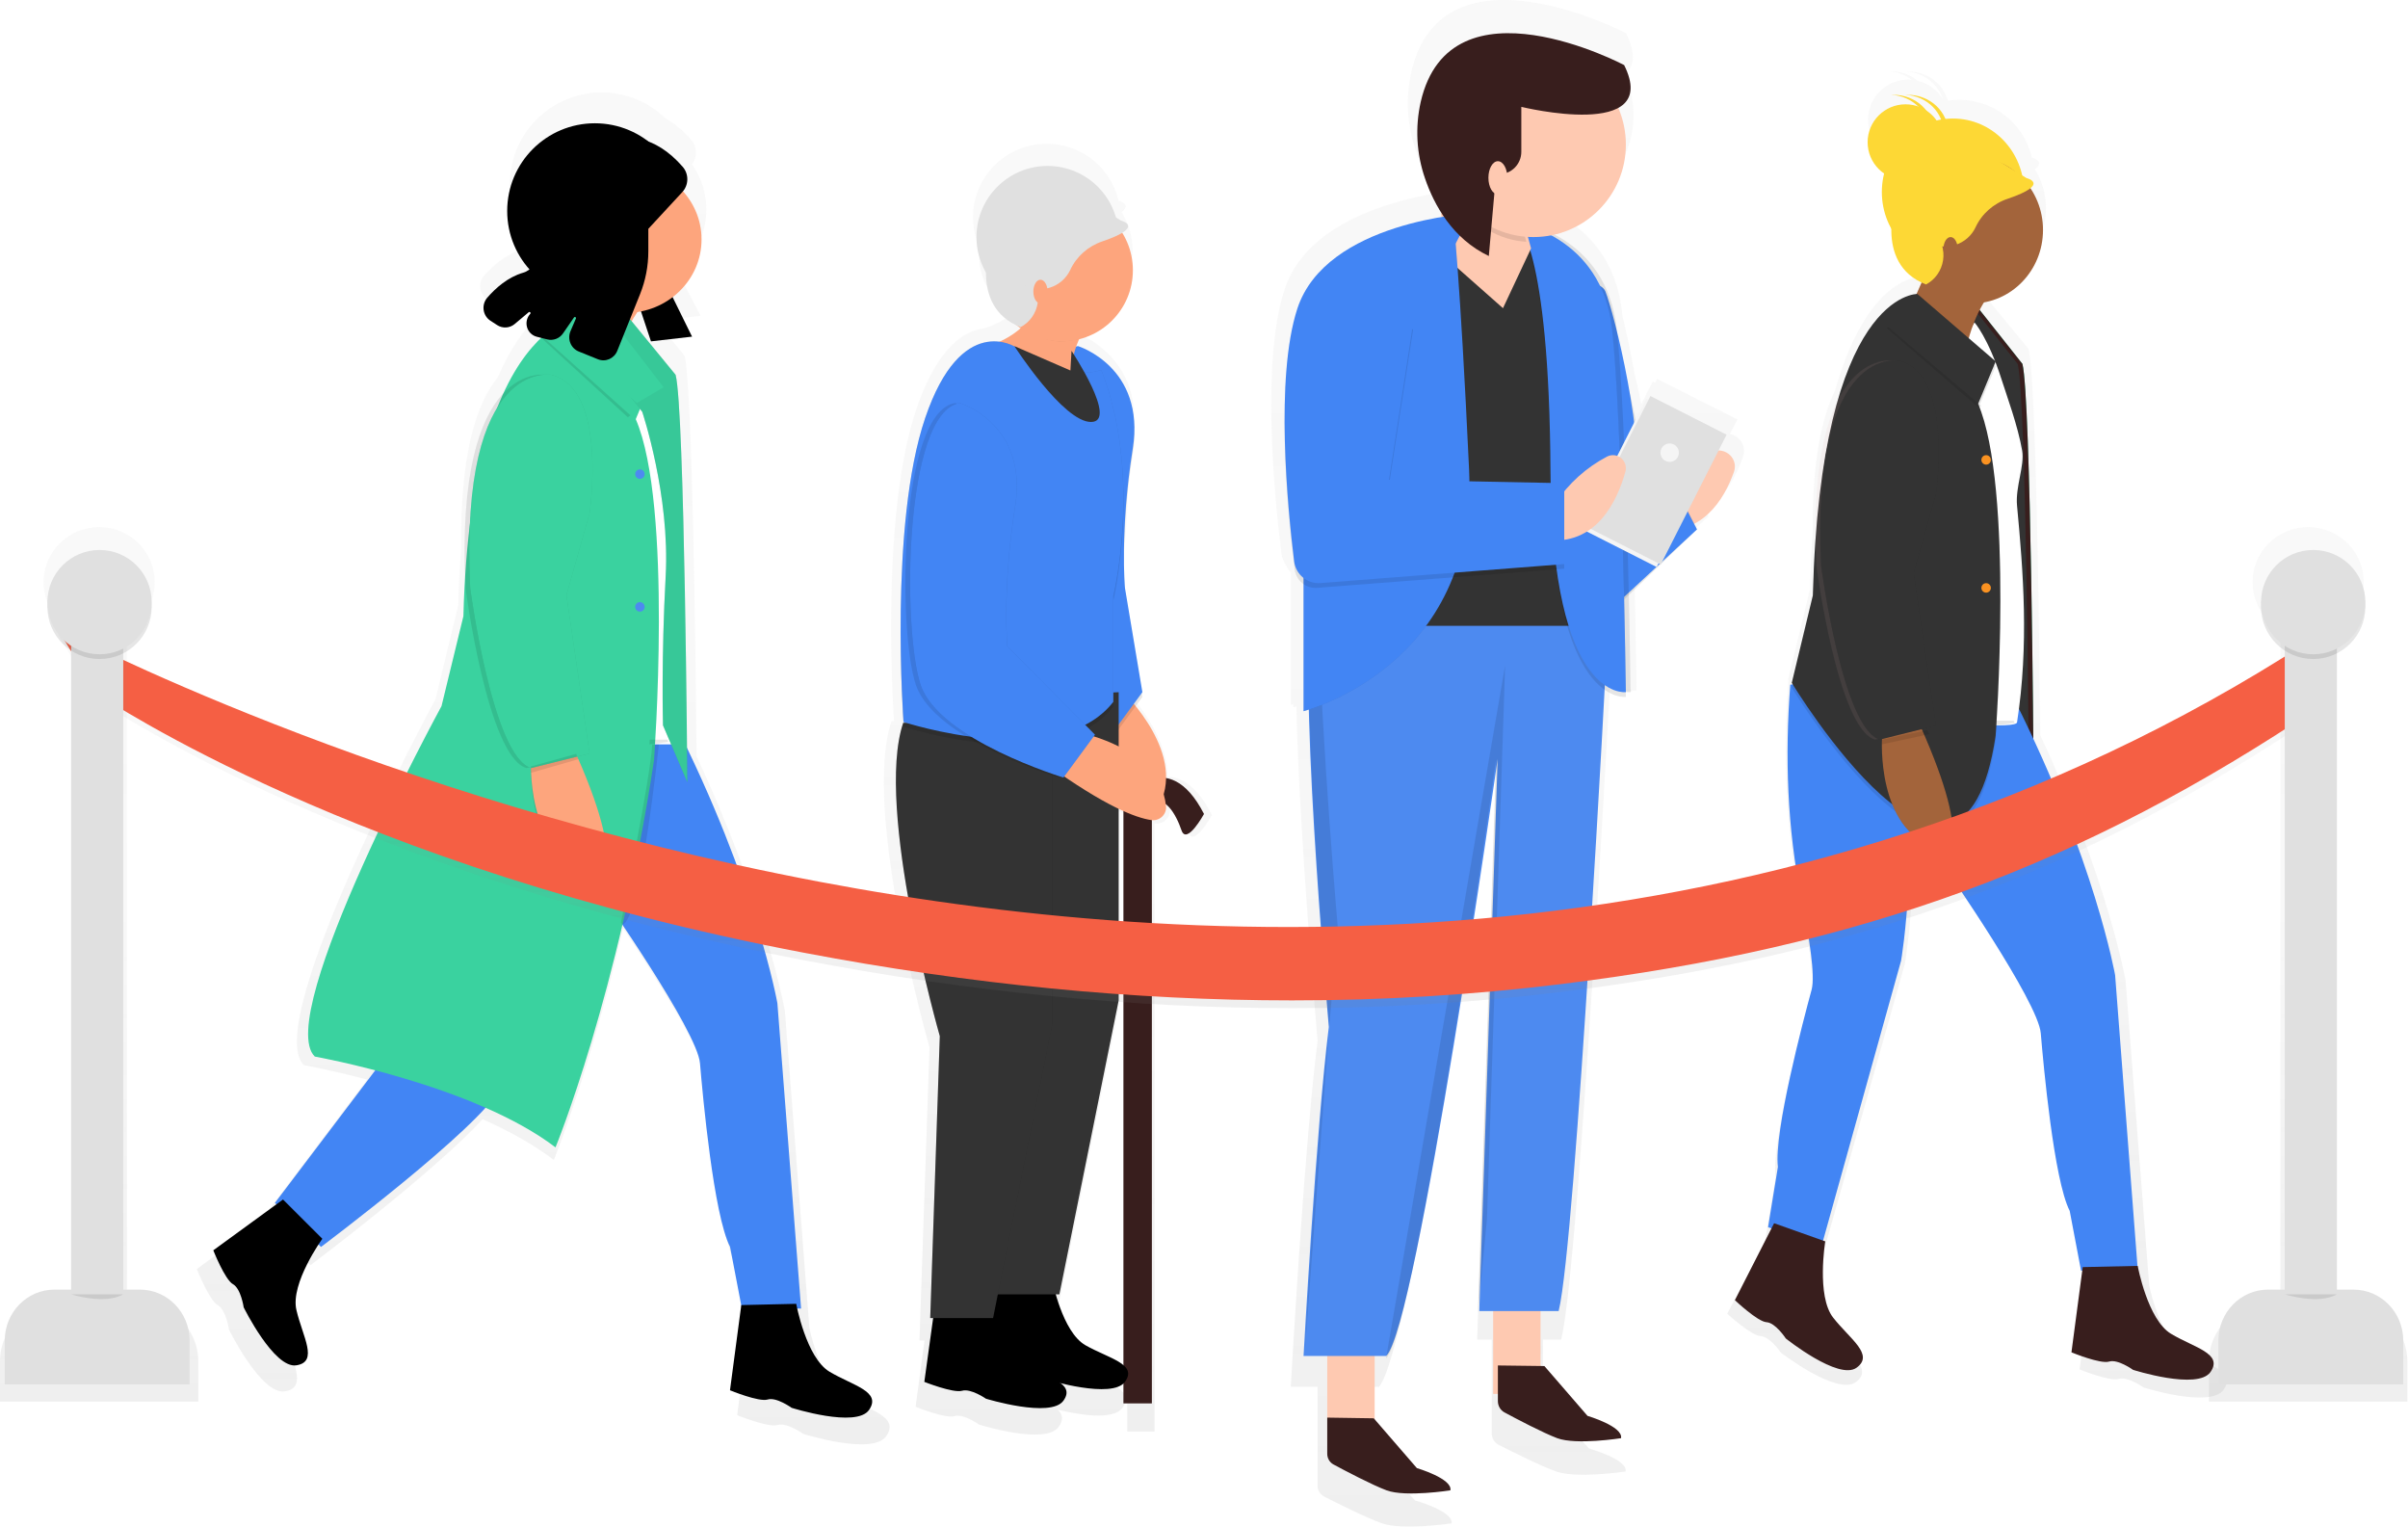 <svg width="500" height="317" viewBox="0 0 500 317" fill="none" xmlns="http://www.w3.org/2000/svg">
<g opacity="0.5">
<path fill-rule="evenodd" clip-rule="evenodd" d="M487.722 270.578H485.035V130.748C489.554 128.163 491.757 122.892 490.407 117.898C489.056 112.904 484.488 109.432 479.27 109.432C474.051 109.432 469.483 112.904 468.132 117.898C466.782 122.892 468.985 128.163 473.505 130.748V270.578H470.818C464.116 270.578 458.684 275.96 458.684 282.599V290.973H499.861V282.599C499.861 279.41 498.582 276.352 496.305 274.097C494.028 271.843 490.941 270.577 487.722 270.578Z" fill="url(#paint0_linear)"/>
</g>
<g opacity="0.5">
<path fill-rule="evenodd" clip-rule="evenodd" d="M453.225 280.433C449.101 277.996 446.926 269.85 446.275 266.978L441.357 203.532C441.357 203.532 437.664 182.532 423.637 152.619C423.466 134.811 422.809 78.496 421.214 72.439L411.918 61.156C412.35 60.286 412.838 59.444 413.38 58.637C413.546 58.593 413.717 58.555 413.883 58.505C414.087 58.235 414.302 57.954 414.523 57.728C418.927 56.188 422.393 52.736 423.947 48.342C425.501 43.949 424.974 39.09 422.516 35.13C424.807 33.448 421.887 32.737 421.887 32.737C420.101 24.832 412.476 19.669 404.46 20.936C403.439 17.349 400.158 14.874 396.423 14.873H395.948C399.419 15.064 402.41 17.379 403.461 20.689C402.31 18.72 400.404 17.306 398.184 16.775C396.683 15.52 394.787 14.833 392.829 14.835H392.354C394.036 14.931 395.649 15.534 396.98 16.566C396.737 16.566 396.494 16.527 396.251 16.527C392.475 16.52 389.164 19.044 388.175 22.683C387.187 26.322 388.766 30.171 392.029 32.07C391.105 35.494 391.395 39.132 392.851 42.367C392.536 46.776 393.497 52.392 399.409 55.236L398.404 57.507C397.195 57.568 387.364 58.759 381.038 81.037C378.317 86.621 376.263 95.655 376.401 110.25C376.136 113.987 375.937 117.966 375.849 122.271L371.289 141.055L371.356 141.166C371.356 141.254 371.356 141.337 371.356 141.425L371.306 141.623L371.339 141.673C370.235 156.67 370.787 171.944 373.823 186.666C375.545 195 376.876 203.361 376.031 206.315C374.21 212.929 367.751 237.038 368.684 244.446L366.548 257.404L366.691 257.454L358.637 272.727C358.637 272.727 363.605 277.269 365.565 277.368C367.525 277.467 369.782 280.796 369.782 280.796C369.782 280.796 381.347 289.72 385.277 286.959C389.208 284.197 383.798 280.896 380.1 276.392C377.069 272.683 377.842 264.266 378.223 261.373L395.517 200.126C395.517 200.126 397.234 190.596 397.488 174.319C398.811 175.381 400.32 176.19 401.937 176.706C402.477 176.873 403.054 176.873 403.593 176.706L404.697 180.696C404.697 180.696 424.647 209.154 425.216 215.972C425.784 222.79 428.064 247.654 431.487 254.296L433.954 267.199H434.103L431.818 284.285C431.818 284.285 438.056 286.837 439.921 286.259C441.787 285.68 445.066 288.028 445.066 288.028C445.066 288.028 459.004 292.437 461.737 288.474C464.469 284.511 458.259 283.387 453.225 280.433Z" fill="url(#paint1_linear)"/>
</g>
<path fill-rule="evenodd" clip-rule="evenodd" d="M417.444 146.884L422.244 158.464C422.244 158.464 421.711 82.535 419.94 75.549L408.426 61.023L404.527 71.685L413.386 83.084C413.386 83.084 418.879 99.995 417.988 116.542C417.097 133.088 417.444 146.884 417.444 146.884Z" fill="#3AD29F"/>
<path fill-rule="evenodd" clip-rule="evenodd" d="M417.444 146.884L422.244 158.464C422.244 158.464 421.711 82.535 419.94 75.549L408.426 61.023L404.527 71.685L413.386 83.084C413.386 83.084 418.879 99.995 417.988 116.542C417.097 133.088 417.444 146.884 417.444 146.884Z" fill="#381E1D"/>
<path fill-rule="evenodd" clip-rule="evenodd" d="M416.463 146.884L421.26 158.464C421.26 158.464 420.727 82.535 418.957 75.549L407.44 61.023L403.543 71.685L412.396 83.084C412.396 83.084 417.886 99.995 416.996 116.542C416.106 133.088 416.463 146.884 416.463 146.884Z" fill="#333333"/>
<path fill-rule="evenodd" clip-rule="evenodd" d="M371.735 142.138C370.595 156.897 371.086 171.948 374.042 186.453C375.679 194.5 376.95 202.569 376.175 205.426C374.435 211.807 368.293 235.087 369.166 242.24L367.126 254.755L378.177 258.858L394.742 199.447C394.742 199.447 399.013 175.472 394.786 138.779L371.73 142.144L371.735 142.138Z" fill="#4285F4"/>
<path fill-rule="evenodd" clip-rule="evenodd" d="M368.377 253.938L360.236 269.911C360.236 269.911 364.952 274.384 366.808 274.485C368.664 274.586 370.808 277.861 370.808 277.861C370.808 277.861 381.775 286.649 385.509 283.926C389.243 281.203 384.109 277.979 380.625 273.517C377.141 269.055 378.997 257.707 378.997 257.707L368.377 253.938Z" fill="#381E1D"/>
<path fill-rule="evenodd" clip-rule="evenodd" d="M404.167 180.535C404.167 180.535 423.202 207.92 423.748 214.489C424.294 221.058 426.478 244.975 429.753 251.367L432.111 263.779H443.898L439.186 202.44C439.186 202.44 434.961 178.529 418.486 145.669L397.638 157.168L404.167 180.535Z" fill="#4285F4"/>
<path fill-rule="evenodd" clip-rule="evenodd" d="M418.824 149.936C418.824 151.408 402.559 149.936 402.559 149.936V78.318L409.986 66.929C409.986 66.929 412.84 70.115 415.624 78.826C416.689 82.195 419.005 88.412 419.884 93.567C420.416 96.698 418.457 101.04 418.819 104.956C420.113 118.745 421.316 133.824 418.824 149.936Z" fill="white"/>
<path fill-rule="evenodd" clip-rule="evenodd" d="M408.617 70.866C408.617 70.866 410.355 63.438 414.37 59.77L400.124 56.102L396.653 63.99L408.617 70.866Z" fill="#A3643B"/>
<path opacity="0.1" fill-rule="evenodd" clip-rule="evenodd" d="M398.127 62.008C398.127 62.008 378.059 61.55 376.423 124.589L372.047 142.739C372.047 142.739 407.289 201.036 414.372 153.74C414.372 153.74 418.201 102.227 410.74 84.811L414.389 76.012L398.127 62.008Z" fill="black"/>
<path fill-rule="evenodd" clip-rule="evenodd" d="M398.127 61.023C398.127 61.023 378.059 60.565 376.423 123.604L372.047 141.754C372.047 141.754 407.289 200.052 414.372 152.756C414.372 152.756 418.201 101.243 410.74 83.827L414.389 75.028L398.127 61.023Z" fill="#333333"/>
<path opacity="0.1" fill-rule="evenodd" clip-rule="evenodd" d="M390.785 153.263C390.785 153.263 389.506 172.095 402.007 176.056C402.79 176.304 403.646 176.18 404.326 175.721C405.006 175.262 405.434 174.518 405.487 173.705C405.698 170.485 404.663 163.911 398.705 150.591L390.785 153.263Z" fill="black"/>
<path fill-rule="evenodd" clip-rule="evenodd" d="M390.784 153.263C390.784 153.263 389.514 172.09 402.001 176.056C402.786 176.304 403.643 176.18 404.324 175.721C405.005 175.262 405.434 174.518 405.487 173.705C405.699 170.485 404.662 163.911 398.695 150.591L390.784 153.263Z" fill="#A3643B"/>
<path fill-rule="evenodd" clip-rule="evenodd" d="M412.402 96.457C412.945 96.457 413.386 96.016 413.386 95.472C413.386 94.929 412.945 94.488 412.402 94.488C411.858 94.488 411.417 94.929 411.417 95.472C411.417 96.016 411.858 96.457 412.402 96.457Z" fill="#FA9221"/>
<path fill-rule="evenodd" clip-rule="evenodd" d="M412.402 123.032C412.945 123.032 413.386 122.591 413.386 122.048C413.386 121.504 412.945 121.063 412.402 121.063C411.858 121.063 411.417 121.504 411.417 122.048C411.417 122.591 411.858 123.032 412.402 123.032Z" fill="#FA9221"/>
<path fill-rule="evenodd" clip-rule="evenodd" d="M432.459 263.045L430.118 280.739C430.118 280.739 436.136 283.22 437.942 282.658C439.747 282.096 442.911 284.377 442.911 284.377C442.911 284.377 456.361 288.662 459 284.811C461.639 280.961 455.649 279.804 450.79 276.888C445.931 273.973 443.872 262.795 443.872 262.795L432.459 263.045Z" fill="#381E1D"/>
<path opacity="0.1" fill-rule="evenodd" clip-rule="evenodd" d="M393.412 74.87C393.412 74.87 374.939 71.229 377.153 117.483C377.153 117.483 381.603 151.355 389.346 153.543L400.983 150.631L396.383 118.942L401 102.551C401 102.551 404.682 77.782 393.412 74.87Z" fill="#DAA4A2"/>
<path opacity="0.1" fill-rule="evenodd" clip-rule="evenodd" d="M394.394 74.87C394.394 74.87 375.923 71.229 378.137 117.483C378.137 117.483 382.586 151.355 390.328 153.543L401.963 150.631L397.369 118.942L401.986 102.551C401.986 102.551 405.662 77.782 394.394 74.87Z" fill="black"/>
<path fill-rule="evenodd" clip-rule="evenodd" d="M394.405 74.87C394.405 74.87 375.922 71.229 378.137 117.483C378.137 117.483 382.589 151.355 390.336 153.543L401.979 150.631L397.36 118.942L401.979 102.551C401.979 102.551 405.675 77.782 394.405 74.87Z" fill="#333333"/>
<path opacity="0.1" fill-rule="evenodd" clip-rule="evenodd" d="M390.748 154.528V153.53L400.156 151.575L400.591 152.414L390.748 154.528Z" fill="black"/>
<path opacity="0.1" fill-rule="evenodd" clip-rule="evenodd" d="M391.732 68.096L410.869 84.645L411.417 84.274L392.098 67.913L391.732 68.096Z" fill="black"/>
<path opacity="0.1" fill-rule="evenodd" clip-rule="evenodd" d="M414.429 149.606L414.37 150.591L418.307 150.099L418.103 149.606H414.429Z" fill="black"/>
<path opacity="0.1" fill-rule="evenodd" clip-rule="evenodd" d="M398.622 57.801C401.187 59.932 404.926 62.008 408.543 62.008C409.986 62.009 411.421 61.802 412.802 61.393C413.27 60.777 413.795 60.204 414.37 59.684L400.173 56.102L398.622 57.801Z" fill="black"/>
<path fill-rule="evenodd" clip-rule="evenodd" d="M405.512 55.118C413.666 55.118 420.276 48.288 420.276 39.862C420.276 31.437 413.666 24.606 405.512 24.606C397.358 24.606 390.748 31.437 390.748 39.862C390.748 48.288 397.358 55.118 405.512 55.118Z" fill="#FDD835"/>
<path fill-rule="evenodd" clip-rule="evenodd" d="M409.449 62.992C417.603 62.992 424.213 56.162 424.213 47.736C424.213 39.311 417.603 32.48 409.449 32.48C401.295 32.48 394.685 39.311 394.685 47.736C394.685 56.162 401.295 62.992 409.449 62.992Z" fill="#A3643B"/>
<path fill-rule="evenodd" clip-rule="evenodd" d="M393.973 40.355C393.973 40.355 388.65 54.679 399.915 59.055C401.816 58.056 403.135 56.181 403.464 54.014C403.792 51.847 403.09 49.649 401.575 48.103L393.973 40.355Z" fill="#FDD835"/>
<path fill-rule="evenodd" clip-rule="evenodd" d="M395.669 37.401C400.018 37.401 403.543 33.876 403.543 29.527C403.543 25.179 400.018 21.653 395.669 21.653C391.321 21.653 387.795 25.179 387.795 29.527C387.795 33.876 391.321 37.401 395.669 37.401Z" fill="#FDD835"/>
<path fill-rule="evenodd" clip-rule="evenodd" d="M420.788 36.968C420.788 36.968 425.916 38.188 416.923 41.25C413.935 42.235 411.498 44.394 410.194 47.212C409.381 48.931 407.88 50.243 406.047 50.836C404.213 51.429 402.212 51.252 400.517 50.344L397.685 48.783L392.716 37.445L398.585 30.785L408.67 29.527L420.788 36.968Z" fill="#FDD835"/>
<path fill-rule="evenodd" clip-rule="evenodd" d="M403.573 27.545C403.574 23.371 400.106 19.922 395.669 19.685H396.145C400.775 19.685 404.528 23.21 404.528 27.559C404.528 31.907 400.775 35.433 396.145 35.433H395.669C400.117 35.195 403.589 31.73 403.573 27.545Z" fill="#FDD835"/>
<path fill-rule="evenodd" clip-rule="evenodd" d="M400.62 27.545C400.621 23.371 397.153 19.922 392.716 19.685H393.192C397.822 19.685 401.575 23.21 401.575 27.559C401.575 31.907 397.822 35.433 393.192 35.433H392.716C397.164 35.195 400.636 31.73 400.62 27.545Z" fill="#FDD835"/>
<path fill-rule="evenodd" clip-rule="evenodd" d="M405.02 54.134C405.835 54.134 406.496 53.032 406.496 51.673C406.496 50.315 405.835 49.213 405.02 49.213C404.204 49.213 403.543 50.315 403.543 51.673C403.543 53.032 404.204 54.134 405.02 54.134Z" fill="#A3643B"/>
<g opacity="0.5">
<path fill-rule="evenodd" clip-rule="evenodd" d="M175.243 289.689C170.974 287.156 168.727 278.706 168.064 275.725L162.978 209.881C162.978 209.881 159.156 188.091 144.649 157.049C144.472 138.566 143.793 80.127 142.142 73.839L132.329 61.893C132.812 61.048 133.348 60.235 133.936 59.46L136.443 66.555L145.489 65.571L140.607 56.225C147.29 50.812 148.631 41.133 143.672 34.103C144.837 32.58 144.765 30.445 143.501 29.004C141.977 27.228 140.166 25.721 138.144 24.547C130.84 17.499 119.305 17.412 111.897 24.35C104.488 31.287 103.801 42.819 110.333 50.589C109.825 51.164 109.167 51.587 108.434 51.811C105.01 52.774 102.282 55.202 100.509 57.209C99.873 57.934 99.584 58.9 99.716 59.856C99.849 60.812 100.39 61.663 101.199 62.186L102.679 63.132C103.885 63.894 105.442 63.798 106.545 62.894L109.61 60.361C109.709 60.282 109.852 60.292 109.939 60.385C110.026 60.478 110.027 60.621 109.941 60.715C109.221 61.486 108.962 62.58 109.259 63.593C109.556 64.606 110.366 65.385 111.388 65.643H111.449L111.383 65.676L111.465 65.748C108.704 68.513 105.877 72.506 103.331 78.379C99.239 83.357 95.5 93.477 95.766 113.774C95.475 117.461 95.272 121.413 95.158 125.631L90.442 145.12C90.442 145.12 54.05 212.264 63.095 221.113C63.095 221.113 68.54 222.086 76.211 224.116L54.442 253.006L54.74 253.294L40.873 263.442C40.873 263.442 43.43 269.94 45.197 270.925C46.965 271.909 47.556 276.046 47.556 276.046C47.556 276.046 54.238 289.629 59.152 288.843C64.067 288.058 60.528 282.544 59.152 276.638C58.081 272.042 62.129 265.068 63.979 262.192L64.465 262.657C64.465 262.657 90.304 243.212 100.194 232.339C105.606 234.745 110.77 237.56 114.989 240.801C114.989 240.801 122.416 222.683 129.385 192.687L129.446 192.781C135.548 201.9 145.82 217.905 146.234 222.871C146.825 229.961 149.183 255.749 152.723 262.64L155.28 276.029H155.434L153.065 293.782C153.065 293.782 159.521 296.425 161.454 295.828C163.386 295.231 166.777 297.664 166.777 297.664C166.777 297.664 181.196 302.227 184.029 298.129C186.862 294.031 180.456 292.775 175.243 289.689Z" fill="url(#paint2_linear)"/>
</g>
<path fill-rule="evenodd" clip-rule="evenodd" d="M123.524 62.008C133.58 62.008 141.732 53.856 141.732 43.8C141.732 33.743 133.58 25.591 123.524 25.591C113.467 25.591 105.315 33.743 105.315 43.8C105.315 53.856 113.467 62.008 123.524 62.008Z" fill="black"/>
<path fill-rule="evenodd" clip-rule="evenodd" d="M80.709 218.505L57.086 249.716L66.652 258.858C66.652 258.858 99.768 234.056 103.907 225.874C104.152 225.443 104.297 224.963 104.331 224.469C104.303 218.318 80.709 218.505 80.709 218.505Z" fill="#4285F4"/>
<path fill-rule="evenodd" clip-rule="evenodd" d="M124.918 185.639C124.918 185.639 144.773 213.934 145.345 220.724C145.917 227.514 148.182 252.225 151.586 258.827L154.046 271.654H166.339L161.419 208.274C161.419 208.274 157.072 183.562 139.859 149.606L118.11 161.492L124.918 185.639Z" fill="#4285F4"/>
<rect x="122.047" y="80.709" width="17.716" height="73.819" fill="white"/>
<path opacity="0.1" fill-rule="evenodd" clip-rule="evenodd" d="M137.659 150.584L142.716 162.402C142.716 162.402 142.167 84.937 140.281 77.811L128.133 62.992L124.016 73.868L133.361 85.499C133.361 85.499 139.165 102.757 138.231 119.641C137.296 136.525 137.659 150.584 137.659 150.584Z" fill="black"/>
<path fill-rule="evenodd" clip-rule="evenodd" d="M137.395 57.087L143.701 69.884L135.169 70.866L130.905 58.069L137.395 57.087Z" fill="black"/>
<path fill-rule="evenodd" clip-rule="evenodd" d="M129.921 64.961C138.619 64.961 145.669 58.131 145.669 49.705C145.669 41.279 138.619 34.449 129.921 34.449C121.224 34.449 114.173 41.279 114.173 49.705C114.173 58.131 121.224 64.961 129.921 64.961Z" fill="#FDA57D"/>
<path fill-rule="evenodd" clip-rule="evenodd" d="M129.362 70.867C130.434 67.434 132.317 64.33 134.843 61.834L120.595 58.071L117.126 66.165L129.362 70.867Z" fill="#FDA57D"/>
<path fill-rule="evenodd" clip-rule="evenodd" d="M123.455 64.967C123.455 64.967 97.887 63.08 96.22 127.922L91.679 146.583C91.679 146.583 56.663 210.862 65.367 219.34C65.367 219.34 98.304 225.184 115.345 238.189C115.345 238.189 128.407 206.523 135.794 157.89C135.794 157.89 139.768 104.923 132.009 87.014L135.794 77.966L123.455 64.967Z" fill="#3AD29F"/>
<path fill-rule="evenodd" clip-rule="evenodd" d="M137.664 150.584L142.716 162.402C142.716 162.402 142.167 84.937 140.283 77.811L128.129 62.992L124.016 73.868L133.352 85.499C133.352 85.499 139.152 102.757 138.218 119.641C137.285 136.525 137.664 150.584 137.664 150.584Z" fill="#3AD29F"/>
<path opacity="0.05" fill-rule="evenodd" clip-rule="evenodd" d="M137.664 150.584L142.716 162.402C142.716 162.402 142.167 84.937 140.283 77.811L128.129 62.992L124.016 73.868L133.352 85.499C133.352 85.499 139.152 102.757 138.218 119.641C137.285 136.525 137.664 150.584 137.664 150.584Z" fill="black"/>
<path opacity="0.1" fill-rule="evenodd" clip-rule="evenodd" d="M110.276 158.288C110.276 158.288 108.911 177.848 122.247 181.956C123.083 182.214 123.996 182.086 124.721 181.609C125.446 181.132 125.902 180.36 125.958 179.516C126.183 176.191 125.078 169.345 118.723 155.512L110.276 158.288Z" fill="black"/>
<path fill-rule="evenodd" clip-rule="evenodd" d="M110.276 157.304C110.276 157.304 108.911 176.864 122.247 180.971C123.083 181.229 123.996 181.101 124.721 180.625C125.446 180.148 125.902 179.376 125.958 178.532C126.183 175.207 125.078 168.361 118.723 154.527L110.276 157.304Z" fill="#FDA57D"/>
<path fill-rule="evenodd" clip-rule="evenodd" d="M132.874 99.41C133.417 99.41 133.858 98.969 133.858 98.426C133.858 97.882 133.417 97.441 132.874 97.441C132.33 97.441 131.89 97.882 131.89 98.426C131.89 98.969 132.33 99.41 132.874 99.41Z" fill="#4D8AF0"/>
<path fill-rule="evenodd" clip-rule="evenodd" d="M132.874 126.969C133.417 126.969 133.858 126.528 133.858 125.984C133.858 125.441 133.417 125 132.874 125C132.33 125 131.89 125.441 131.89 125.984C131.89 126.528 132.33 126.969 132.874 126.969Z" fill="#4D8AF0"/>
<path fill-rule="evenodd" clip-rule="evenodd" d="M58.764 249.016L44.291 259.561C44.291 259.561 46.705 265.668 48.371 266.591C50.038 267.515 50.599 271.405 50.599 271.405C50.599 271.405 56.907 284.172 61.548 283.434C66.189 282.695 62.844 277.512 61.548 271.959C60.251 266.407 66.929 257.165 66.929 257.165L58.764 249.016Z" fill="black"/>
<path fill-rule="evenodd" clip-rule="evenodd" d="M153.922 270.929L151.575 288.616C151.575 288.616 157.595 291.099 159.399 290.535C161.203 289.972 164.363 292.254 164.363 292.254C164.363 292.254 177.825 296.532 180.458 292.688C183.092 288.844 177.109 287.667 172.247 284.766C167.384 281.866 165.327 270.669 165.327 270.669L153.922 270.929Z" fill="black"/>
<path opacity="0.1" fill-rule="evenodd" clip-rule="evenodd" d="M113.571 77.826C113.571 77.826 94.356 74.048 96.646 122.038C96.646 122.038 101.255 157.18 109.328 159.449L121.441 156.425L116.634 123.552L121.441 106.544C121.441 106.544 125.294 80.849 113.571 77.826Z" fill="black"/>
<path opacity="0.1" fill-rule="evenodd" clip-rule="evenodd" d="M114.558 77.826C114.558 77.826 95.34 74.048 97.631 122.038C97.631 122.038 102.24 157.18 110.315 159.449L122.423 156.425L117.616 123.552L122.423 106.55C122.423 106.55 126.283 80.849 114.558 77.826Z" fill="black"/>
<path fill-rule="evenodd" clip-rule="evenodd" d="M114.559 77.826C114.559 77.826 95.34 74.048 97.631 122.038C97.631 122.038 102.241 157.18 110.315 159.449L122.425 156.425L117.617 123.552L122.425 106.55C122.425 106.55 126.279 80.849 114.559 77.826Z" fill="#3AD29F"/>
<path opacity="0.1" fill-rule="evenodd" clip-rule="evenodd" d="M110.236 160.433V159.109L119.644 156.496L120.079 157.613L110.236 160.433Z" fill="black"/>
<path opacity="0.1" fill-rule="evenodd" clip-rule="evenodd" d="M111.221 69.092L130.355 86.614L130.906 86.225L111.593 68.897L111.221 69.092Z" fill="black"/>
<path fill-rule="evenodd" clip-rule="evenodd" d="M117.126 69.933L128.17 67.913L137.795 80.391L132.226 83.661L117.126 69.933Z" fill="#3AD29F"/>
<path fill-rule="evenodd" clip-rule="evenodd" d="M141.664 39.889L134.62 47.502V52.168C134.621 55.219 134.038 58.242 132.903 61.065L128.171 72.832C127.526 74.441 125.731 75.22 124.148 74.578L120.163 72.966C119.377 72.649 118.751 72.019 118.431 71.222C118.11 70.424 118.121 69.528 118.462 68.739L119.579 66.137C119.629 66.026 119.587 65.895 119.483 65.835C119.379 65.776 119.248 65.808 119.181 65.909L116.908 69.212C116.173 70.274 114.876 70.77 113.637 70.463L111.456 69.907C110.488 69.662 109.72 68.912 109.438 67.936C109.157 66.96 109.404 65.904 110.088 65.164C110.18 65.075 110.184 64.926 110.096 64.833C110.009 64.739 109.864 64.735 109.772 64.824L106.877 67.26C105.838 68.134 104.366 68.226 103.23 67.488L101.834 66.582C101.065 66.082 100.549 65.263 100.423 64.342C100.297 63.42 100.574 62.489 101.18 61.794C102.854 59.864 105.427 57.529 108.665 56.6C112.062 55.627 113.272 49.521 113.692 44.46C114.195 37.769 118.444 31.977 124.595 29.596C129.654 27.683 135.869 27.839 141.789 34.662C143.072 36.178 143.018 38.439 141.664 39.889Z" fill="black"/>
<path opacity="0.1" fill-rule="evenodd" clip-rule="evenodd" d="M134.905 153.543L134.842 154.527L138.779 154.032L138.574 153.543H134.905Z" fill="black"/>
<path opacity="0.1" fill-rule="evenodd" clip-rule="evenodd" d="M135.43 154.527H136.811C136.811 154.527 132.966 191.258 129.229 191.929L128.937 191.482C128.937 191.482 135.056 161.571 135.43 154.527Z" fill="black"/>
<g opacity="0.5">
<path fill-rule="evenodd" clip-rule="evenodd" d="M359.207 90.109L360.764 87.067L344.082 78.663L343.676 79.464L343.181 79.216L340.79 83.892C340.39 81.684 339.917 79.624 339.422 77.714C338.649 73.297 337.754 69.156 336.897 65.633C336.864 65.329 336.831 65.025 336.797 64.738C335.396 52.392 327.9 46.6 322.306 43.961C328.539 42.855 333.905 38.948 336.842 33.378C339.779 27.809 339.955 21.204 337.32 15.487C339.272 13.892 339.795 11.214 337.615 6.885C337.615 6.885 299.574 -12.992 293.084 14.825C291.827 20.315 292.151 26.045 294.019 31.361C295.075 34.458 296.573 37.388 298.467 40.063C288.675 41.692 271.22 46.452 266.771 59.968C261.816 74.92 264.63 103.278 266.076 114.851C266.182 115.696 266.489 116.504 266.971 117.208C267.21 117.81 267.574 118.356 268.039 118.81V146.317L268.545 146.179V146.82C268.545 146.82 268.773 146.765 269.184 146.643C269.74 172.511 273.31 212.983 273.583 216.042V215.975V216.102C270.802 237.94 268.022 287.881 268.022 287.881V288.008V287.881H273.583V308.409C273.583 309.372 274.123 310.253 274.984 310.695C277.709 312.087 283.726 315.112 286.979 316.244C291.277 317.752 301.387 316.244 301.387 316.244C301.893 313.732 293.802 311.474 293.802 311.474L284.193 300.944V287.892H286.217V287.864V288.019C293.001 281.553 310.417 160.121 310.756 157.774L306.719 278.102V278.229V278.102H309.739V297.549C309.737 298.562 310.306 299.491 311.212 299.956C313.993 301.364 319.909 304.34 323.135 305.478C327.433 306.985 337.543 305.478 337.543 305.478C338.049 302.965 329.958 300.707 329.958 300.707L320.371 290.167V278.102H324.163C327.355 265.403 332.694 171.539 334.306 142.088C336.87 143.822 338.827 143.551 338.827 143.551V143.314C338.972 143.322 339.116 143.322 339.261 143.314C339.446 143.329 339.632 143.329 339.817 143.314C339.817 143.314 339.695 133.855 339.4 121.228L345.355 115.778L345.433 115.817L345.539 115.613L346.067 115.132L346.34 115.27L346.707 114.547L354.247 107.667L354.764 107.193L354.069 105.873C358.201 103.322 360.592 98.695 361.938 94.78C362.285 93.8 362.182 92.718 361.657 91.82C361.132 90.921 360.237 90.296 359.207 90.109Z" fill="url(#paint3_linear)"/>
</g>
<path fill-rule="evenodd" clip-rule="evenodd" d="M319.882 269.836V289.37H310.04V267.717L319.882 269.836Z" fill="#FEC9B1"/>
<path fill-rule="evenodd" clip-rule="evenodd" d="M320.681 283.588L329.632 293.928C329.632 293.928 337.073 296.124 336.592 298.561C336.592 298.561 327.293 300.027 323.342 298.561C320.371 297.438 314.91 294.574 312.378 293.203C311.545 292.752 311.023 291.85 311.023 290.867V283.465L320.681 283.588Z" fill="#381E1D"/>
<path fill-rule="evenodd" clip-rule="evenodd" d="M285.433 279.678V299.212H275.59V277.559L285.433 279.678Z" fill="#FEC9B1"/>
<path fill-rule="evenodd" clip-rule="evenodd" d="M285.251 294.437L294.2 304.771C294.2 304.771 301.64 306.96 301.158 309.39C301.158 309.39 291.861 310.851 287.911 309.39C284.914 308.27 279.385 305.364 276.88 304.015C276.08 303.584 275.581 302.717 275.59 301.776V294.291L285.251 294.437Z" fill="#381E1D"/>
<path fill-rule="evenodd" clip-rule="evenodd" d="M333.662 134.355C333.662 134.355 327.216 257.831 323.639 272.18H307.155L310.974 157.542C310.974 157.542 294.27 275.287 287.83 281.496H270.669C270.669 281.496 273.296 233.967 275.917 213.189C275.917 213.189 268.774 132.942 273.054 126.969H331.98L333.662 134.355Z" fill="#4D8AF0"/>
<g opacity="0.1">
<path fill-rule="evenodd" clip-rule="evenodd" d="M277.892 193.867C277.246 199.067 276.6 205.938 275.992 213.322C275.629 209.17 269.053 132.875 273.182 127.052H273.768C274.278 152.689 277.892 193.867 277.892 193.867Z" fill="black"/>
<path fill-rule="evenodd" clip-rule="evenodd" d="M270.827 281.995C270.827 281.995 273.361 235.452 275.922 214.248L270.827 281.995Z" fill="black"/>
<path fill-rule="evenodd" clip-rule="evenodd" d="M312.531 138.069L308.76 253.016L306.877 272.653L310.648 157.707C310.648 157.707 294.153 275.769 287.794 281.995" fill="black"/>
</g>
<path fill-rule="evenodd" clip-rule="evenodd" d="M345.715 102.535C348.131 99.073 351.294 96.155 354.987 93.98C356.236 93.258 357.82 93.365 358.952 94.249C360.083 95.133 360.521 96.605 360.048 97.933C357.973 103.811 353.37 111.286 343.504 110.114L345.715 102.535Z" fill="#FEC9B1"/>
<path opacity="0.1" fill-rule="evenodd" clip-rule="evenodd" d="M334.656 69.882C334.656 69.882 334.863 70.353 335.186 71.218C336.918 75.71 342.137 90.822 340.399 105.762L346.842 98.78L352.362 109.871L334.646 126.968L334.656 69.882Z" fill="black"/>
<path fill-rule="evenodd" clip-rule="evenodd" d="M331.693 59.055C331.693 59.055 333.021 59.608 333.346 60.499C335.147 64.982 341.73 90.894 339.923 105.804L346.622 98.836L352.362 109.905L333.94 126.968L331.693 59.055Z" fill="#4285F4"/>
<path fill-rule="evenodd" clip-rule="evenodd" d="M321.56 50.197L329.724 129.922H289.37L299.698 51.636L321.56 50.197Z" fill="#333333"/>
<path opacity="0.1" fill-rule="evenodd" clip-rule="evenodd" d="M315.945 46.26C315.945 46.26 333.525 48.914 335.693 68.206C337.862 87.498 338.583 143.686 338.583 143.686C338.583 143.686 323.199 145.857 322.932 98.11C322.666 50.364 315.945 46.26 315.945 46.26Z" fill="black"/>
<path opacity="0.1" fill-rule="evenodd" clip-rule="evenodd" d="M314.96 47.244C314.96 47.244 332.545 49.899 334.714 69.191C336.883 88.482 337.598 144.67 337.598 144.67C337.598 144.67 322.183 146.841 321.939 99.095C321.695 51.348 314.96 47.244 314.96 47.244Z" fill="black"/>
<path fill-rule="evenodd" clip-rule="evenodd" d="M314.96 46.26C314.96 46.26 332.541 48.914 334.709 68.206C336.877 87.498 337.598 143.686 337.598 143.686C337.598 143.686 322.187 145.857 321.943 98.11C321.699 50.364 314.96 46.26 314.96 46.26Z" fill="#4285F4"/>
<path fill-rule="evenodd" clip-rule="evenodd" d="M343.99 117.712L328.178 109.683L341.846 82.741L357.657 90.77L343.99 117.712Z" fill="#F5F5F5"/>
<path fill-rule="evenodd" clip-rule="evenodd" d="M344.844 117.185L329.032 109.155L342.7 82.214L358.511 90.243L344.844 117.185Z" fill="#E0E0E0"/>
<path fill-rule="evenodd" clip-rule="evenodd" d="M323.02 104.384C325.729 100.334 329.401 97.032 333.703 94.778C334.653 94.296 335.796 94.424 336.618 95.104C337.439 95.784 337.785 96.889 337.5 97.921C335.807 104.008 331.455 113.415 320.866 112.076L323.02 104.384Z" fill="#FEC9B1"/>
<path fill-rule="evenodd" clip-rule="evenodd" d="M306.115 33.465C306.115 33.465 304.684 41.504 299.212 44.358L300.857 54.053L312.08 63.977L317.913 51.558L316.126 45.055L306.115 33.465Z" fill="#FEC9B1"/>
<path opacity="0.1" fill-rule="evenodd" clip-rule="evenodd" d="M270.669 115.585V147.638C270.669 147.638 306.953 138.481 305.046 97.516C303.138 56.551 301.747 45.275 301.747 45.275L274.969 75.824L270.669 115.585Z" fill="black"/>
<path fill-rule="evenodd" clip-rule="evenodd" d="M270.669 115.579V147.638C270.669 147.638 306.953 138.481 305.046 97.516C303.138 56.551 301.747 45.275 301.747 45.275L274.963 75.83L270.669 115.579Z" fill="#4285F4"/>
<path opacity="0.1" fill-rule="evenodd" clip-rule="evenodd" d="M315.861 46.083L316.929 50.197C311.431 49.861 306.37 46.947 303.149 42.263C304.719 39.918 305.808 37.257 306.349 34.449L315.861 46.083Z" fill="black"/>
<path fill-rule="evenodd" clip-rule="evenodd" d="M318.405 49.213C329.005 49.213 337.598 40.62 337.598 30.02C337.598 19.42 329.005 10.827 318.405 10.827C307.805 10.827 299.212 19.42 299.212 30.02C299.212 40.62 307.805 49.213 318.405 49.213Z" fill="#FEC9B1"/>
<path opacity="0.1" fill-rule="evenodd" clip-rule="evenodd" d="M269.374 65.392C264.615 79.897 267.473 107.688 268.826 118.192C269.112 120.527 271.184 122.222 273.524 122.033L324.803 118.066V101.355L288.42 100.641L293.408 68.487C293.408 68.487 275.337 47.276 269.374 65.392Z" fill="black"/>
<path fill-rule="evenodd" clip-rule="evenodd" d="M305.575 44.291C305.575 44.291 275.32 45.86 269.376 64.091C264.714 78.377 267.36 105.479 268.719 116.539C269.059 119.276 271.47 121.26 274.197 121.047L324.803 117.103V100.308L288.412 99.596L293.408 67.212L305.575 44.291Z" fill="#4285F4"/>
<path fill-rule="evenodd" clip-rule="evenodd" d="M337.241 13.506C337.241 13.506 301.162 -5.607 295.005 21.137C293.813 26.414 294.119 31.922 295.889 37.032C297.766 42.517 301.565 49.537 309.141 53.15L310.643 36.165H311.267C313.819 36.165 315.888 34.082 315.888 31.513V22.182C315.888 22.182 345.098 29.351 337.241 13.506Z" fill="#381E1D"/>
<path fill-rule="evenodd" clip-rule="evenodd" d="M311.024 40.355C312.111 40.355 312.992 38.812 312.992 36.91C312.992 35.007 312.111 33.465 311.024 33.465C309.937 33.465 309.055 35.007 309.055 36.91C309.055 38.812 309.937 40.355 311.024 40.355Z" fill="#FEC9B1"/>
<path fill-rule="evenodd" clip-rule="evenodd" d="M348.399 94.842C348.878 93.898 348.501 92.745 347.558 92.266C346.615 91.787 345.463 92.164 344.984 93.108C344.505 94.051 344.882 95.204 345.825 95.683C346.768 96.162 347.921 95.786 348.399 94.842Z" fill="#F5F5F5"/>
<g opacity="0.5">
<path fill-rule="evenodd" clip-rule="evenodd" d="M242.412 161.218C242.378 155.037 238.606 149.132 235.905 145.704L237.211 143.935L233.433 121.389C233.433 121.389 233.238 119.227 233.21 115.434C233.951 110.019 234.254 104.554 234.116 99.091C234.383 96.641 234.727 94.043 235.161 91.323C236.594 82.394 233.533 76.826 230.16 73.503C228.173 71.477 225.751 69.923 223.076 68.959H223.009C223.22 68.246 223.431 67.671 223.62 67.206C223.72 66.985 223.804 66.83 223.854 66.731C228.52 65.476 232.316 62.1 234.092 57.626C235.867 53.152 235.412 48.107 232.866 44.018C235.144 42.36 232.244 41.652 232.244 41.652C230.937 36.016 226.534 31.604 220.879 30.265C215.224 28.927 209.296 30.893 205.579 35.339C201.862 39.786 200.999 45.944 203.351 51.233C203.029 55.811 204.09 61.666 210.702 64.337L210.963 64.525C209.043 66.144 206.821 67.371 204.423 68.135C200.306 68.599 194.756 71.955 190.399 84.539C186.01 97.222 185.032 115.827 185.038 129.925C185.038 139.822 185.493 147.59 185.638 149.718H185.11C178.865 168.173 193 217.402 193 217.402L190.922 278.285H191.966L190.122 292.036C190.122 292.036 196.322 294.562 198.178 293.987C200.034 293.412 203.29 295.74 203.29 295.74C203.29 295.74 217.142 300.097 219.859 296.182C220.892 294.695 220.637 293.595 219.653 292.649C223.909 293.678 231.188 294.96 233.077 292.235C235.8 288.32 229.627 287.126 224.62 284.174C221.348 282.244 219.309 276.715 218.292 273.116H219.342L232.183 209.606V168.301C232.849 168.629 233.479 168.92 234.072 169.174V297.172H239.739V170.943C240.593 171.071 241.459 170.796 242.08 170.199C242.702 169.602 243.009 168.751 242.912 167.897C242.867 167.482 242.806 167.079 242.734 166.686C244.54 167.576 245.979 170.556 246.723 172.768C247.835 176.152 251.635 169.196 251.635 169.196C248.612 163.214 245.318 161.301 242.412 161.218Z" fill="url(#paint4_linear)"/>
</g>
<rect x="233.268" y="165.354" width="5.906" height="125.984" fill="#381E1D"/>
<path fill-rule="evenodd" clip-rule="evenodd" d="M233.268 165.608C233.268 165.608 242.447 154.225 250 168.979C250 168.979 246.402 175.548 245.32 172.35C244.237 169.152 241.656 164.377 238.629 167.212" fill="#381E1D"/>
<path fill-rule="evenodd" clip-rule="evenodd" d="M233.226 143.701C233.226 143.701 247.031 156.87 240.254 167.995C239.83 168.693 239.097 169.164 238.268 169.269C237.438 169.375 236.604 169.104 236.008 168.536C233.662 166.29 229.958 160.712 225.394 146.893L233.226 143.701Z" fill="#FDA57D"/>
<path opacity="0.1" fill-rule="evenodd" clip-rule="evenodd" d="M223.854 72.835C223.854 72.835 237.926 77.168 235.222 94.139C232.517 111.111 233.597 123.028 233.597 123.028L237.205 144.697L230.705 153.544C230.705 153.544 219.525 142.365 215.735 130.971C211.946 119.578 212.304 74.637 223.854 72.835Z" fill="black"/>
<path fill-rule="evenodd" clip-rule="evenodd" d="M223.842 71.851C223.842 71.851 237.909 76.182 235.206 93.148C232.503 110.114 233.582 122.027 233.582 122.027L237.205 143.688L230.697 152.559C230.697 152.559 219.515 141.34 215.732 129.967C211.95 118.594 212.302 73.658 223.842 71.851Z" fill="#4285F4"/>
<path fill-rule="evenodd" clip-rule="evenodd" d="M207.069 265.964L204.725 282.936C204.725 282.936 210.74 285.316 212.558 284.781C214.377 284.245 217.521 286.431 217.521 286.431C217.521 286.431 230.95 290.537 233.602 286.847C236.254 283.158 230.245 282.027 225.394 279.273C220.543 276.52 218.484 265.748 218.484 265.748L207.069 265.964Z" fill="black"/>
<path fill-rule="evenodd" clip-rule="evenodd" d="M232.284 143.701V207.668L219.97 268.701H206.937L208.927 210.177C208.927 210.177 195.348 162.853 201.322 145.151L232.284 143.701Z" fill="#333333"/>
<path fill-rule="evenodd" clip-rule="evenodd" d="M221.8 151.575C221.8 151.575 240.765 154.251 242.112 167.331C242.195 168.15 241.895 168.962 241.299 169.532C240.702 170.102 239.876 170.366 239.058 170.248C235.833 169.786 229.498 167.397 217.52 158.776L221.8 151.575Z" fill="#FDA57D"/>
<path fill-rule="evenodd" clip-rule="evenodd" d="M224.41 69.752C224.41 69.752 221.298 74.858 222.578 83.661C222.578 83.661 204.189 82.167 204.737 71.956C204.737 71.956 213.702 69.844 215.808 62.008L224.41 69.752Z" fill="#FDA57D"/>
<path fill-rule="evenodd" clip-rule="evenodd" d="M194.274 269.901L191.929 286.872C191.929 286.872 197.944 289.253 199.763 288.717C201.581 288.182 204.726 290.367 204.726 290.367C204.726 290.367 218.155 294.474 220.807 290.784C223.459 287.094 217.45 285.964 212.598 283.21C207.747 280.456 205.688 269.685 205.688 269.685L194.274 269.901Z" fill="black"/>
<path opacity="0.1" fill-rule="evenodd" clip-rule="evenodd" d="M218.504 148.622V212.592L206.196 273.622H193.154L195.143 215.095C195.143 215.095 181.57 167.769 187.541 150.067L218.504 148.622Z" fill="black"/>
<path fill-rule="evenodd" clip-rule="evenodd" d="M218.504 148.622V212.592L206.204 273.622H193.153L195.141 215.095C195.141 215.095 181.571 167.769 187.541 150.067L218.504 148.622Z" fill="#333333"/>
<path opacity="0.1" fill-rule="evenodd" clip-rule="evenodd" d="M210.916 72.071C210.916 72.071 199.622 64.616 192.098 86.797C184.574 108.977 187.616 149.886 187.616 149.886C187.616 149.886 219.698 160.433 231.173 145.707V123.703C231.173 123.703 237.269 98.614 228.662 76.794C228.662 76.794 221.132 79.886 210.916 72.071Z" fill="black"/>
<path opacity="0.1" fill-rule="evenodd" clip-rule="evenodd" d="M210.916 73.055C210.916 73.055 199.622 65.6 192.098 87.781C184.574 109.962 187.616 150.871 187.616 150.871C187.616 150.871 219.698 161.417 231.173 146.691V124.693C231.173 124.693 237.269 99.604 228.662 77.784C228.656 77.779 221.132 80.871 210.916 73.055Z" fill="black"/>
<path fill-rule="evenodd" clip-rule="evenodd" d="M210.916 72.071C210.916 72.071 199.622 64.616 192.098 86.797C184.574 108.977 187.616 149.886 187.616 149.886C187.616 149.886 219.698 160.433 231.173 145.707V123.703C231.173 123.703 237.269 98.614 228.662 76.794C228.656 76.794 221.132 79.886 210.916 72.071Z" fill="#4285F4"/>
<path opacity="0.1" fill-rule="evenodd" clip-rule="evenodd" d="M199.332 83.661C199.332 83.661 213.506 88.004 210.8 105.098C208.094 122.192 209.161 134.167 209.161 134.167L227.362 152.515L220.812 161.417C220.812 161.417 194.971 153.602 191.148 142.16C187.326 130.717 187.687 85.475 199.332 83.661Z" fill="black"/>
<path opacity="0.1" fill-rule="evenodd" clip-rule="evenodd" d="M198.353 83.661C198.353 83.661 212.546 88.015 209.818 105.097C207.091 122.179 208.18 134.164 208.18 134.164L226.378 152.516L219.829 161.417C219.829 161.417 193.992 153.603 190.164 142.156C186.337 130.708 186.709 85.48 198.353 83.661Z" fill="black"/>
<path fill-rule="evenodd" clip-rule="evenodd" d="M199.315 83.661C199.315 83.661 213.508 88.021 210.78 105.098C208.053 122.176 209.142 134.167 209.142 134.167L227.362 152.515L220.813 161.417C220.813 161.417 194.976 153.602 191.154 142.16C187.332 130.717 187.671 85.475 199.315 83.661Z" fill="#4285F4"/>
<path opacity="0.1" fill-rule="evenodd" clip-rule="evenodd" d="M215.816 61.023L224.41 69.511C224.27 69.779 224.143 70.054 224.03 70.336C222.783 70.688 221.498 70.866 220.208 70.866C216.927 70.866 214.07 69.099 211.614 67.202C213.327 65.577 214.806 63.968 215.816 61.023Z" fill="black"/>
<path fill-rule="evenodd" clip-rule="evenodd" d="M217.52 63.977C225.673 63.977 232.283 57.367 232.283 49.213C232.283 41.059 225.673 34.449 217.52 34.449C209.366 34.449 202.756 41.059 202.756 49.213C202.756 57.367 209.366 63.977 217.52 63.977Z" fill="#E0E0E0"/>
<path fill-rule="evenodd" clip-rule="evenodd" d="M220.472 70.866C228.626 70.866 235.236 64.257 235.236 56.103C235.236 47.949 228.626 41.339 220.472 41.339C212.318 41.339 205.708 47.949 205.708 56.103C205.708 64.257 212.318 70.866 220.472 70.866Z" fill="#FDA57D"/>
<path fill-rule="evenodd" clip-rule="evenodd" d="M205.983 49.213C205.983 49.213 200.657 63.514 211.919 67.914C213.822 66.917 215.143 65.043 215.472 62.876C215.801 60.709 215.097 58.512 213.58 56.968L205.983 49.213Z" fill="#E0E0E0"/>
<path fill-rule="evenodd" clip-rule="evenodd" d="M232.794 45.812C232.794 45.812 237.926 47.034 228.934 50.098C225.948 51.087 223.513 53.249 222.211 56.066C221.397 57.787 219.894 59.1 218.059 59.694C216.224 60.288 214.22 60.11 212.524 59.202L209.677 57.667L204.725 46.313L210.591 39.645L220.675 38.386L232.794 45.812Z" fill="#E0E0E0"/>
<path fill-rule="evenodd" clip-rule="evenodd" d="M216.043 62.992C216.859 62.992 217.52 61.891 217.52 60.532C217.52 59.173 216.859 58.071 216.043 58.071C215.228 58.071 214.567 59.173 214.567 60.532C214.567 61.891 215.228 62.992 216.043 62.992Z" fill="#FDA57D"/>
<path fill-rule="evenodd" clip-rule="evenodd" d="M210.63 71.851C210.63 71.851 220.767 87.599 226.531 87.599C232.295 87.599 222.493 72.829 222.493 72.829L222.26 76.912L210.63 71.851Z" fill="#333333"/>
<g opacity="0.5">
<path fill-rule="evenodd" clip-rule="evenodd" d="M268.347 209.293C235.602 209.293 201.692 205.99 166.966 199.349C73.581 181.531 23.12 146.973 20.36 145.492L12.037 131.676C12.815 132.095 79.128 167.286 170.244 184.598C253.865 200.489 376.214 204.139 484.23 131.291L481.856 147.926C432.184 181.442 386.375 198.215 324.323 205.907C305.752 208.186 287.058 209.317 268.347 209.293Z" fill="url(#paint5_linear)"/>
</g>
<path fill-rule="evenodd" clip-rule="evenodd" d="M268.259 207.677C235.496 207.677 201.568 204.384 166.823 197.766C73.388 180.009 22.899 145.571 20.138 144.095L11.811 130.305C12.59 130.722 78.938 165.792 170.103 183.044C253.763 198.875 376.178 202.513 484.252 129.921L481.877 146.498C432.178 179.9 386.344 196.614 324.259 204.28C305.681 206.558 286.978 207.693 268.259 207.677Z" fill="#F55F44"/>
<g opacity="0.5">
<path fill-rule="evenodd" clip-rule="evenodd" d="M29.038 270.578H26.351V130.748C30.87 128.163 33.073 122.892 31.723 117.898C30.372 112.904 25.804 109.432 20.585 109.432C15.367 109.432 10.799 112.904 9.448 117.898C8.098 122.892 10.301 128.163 14.82 130.748V270.578H12.133C5.432 270.578 0 275.96 0 282.599V290.973H41.177V282.599C41.177 279.41 39.898 276.352 37.621 274.097C35.344 271.843 32.257 270.577 29.038 270.578Z" fill="url(#paint6_linear)"/>
</g>
<rect x="14.764" y="119.095" width="10.827" height="154.528" fill="#E0E0E0"/>
<path fill-rule="evenodd" clip-rule="evenodd" d="M11.292 267.717H29.051C34.75 267.717 39.37 272.455 39.37 278.3V287.402H0.984V278.295C0.987 272.456 5.6 267.723 11.292 267.717Z" fill="#E0E0E0"/>
<path opacity="0.1" fill-rule="evenodd" clip-rule="evenodd" d="M20.669 136.811C26.648 136.811 31.496 131.963 31.496 125.984C31.496 120.005 26.648 115.157 20.669 115.157C14.69 115.157 9.842 120.005 9.842 125.984C9.842 131.963 14.69 136.811 20.669 136.811Z" fill="black"/>
<path fill-rule="evenodd" clip-rule="evenodd" d="M20.669 135.826C26.648 135.826 31.496 130.979 31.496 125C31.496 119.02 26.648 114.173 20.669 114.173C14.69 114.173 9.842 119.02 9.842 125C9.842 130.979 14.69 135.826 20.669 135.826Z" fill="#E0E0E0"/>
<path opacity="0.1" fill-rule="evenodd" clip-rule="evenodd" d="M14.764 268.701C14.764 268.701 21.723 270.916 25.59 268.701H14.764Z" fill="black"/>
<rect x="474.41" y="119.095" width="10.827" height="154.528" fill="#E0E0E0"/>
<path fill-rule="evenodd" clip-rule="evenodd" d="M470.938 267.722H488.697C494.396 267.722 499.016 272.459 499.016 278.303V287.402H460.63V278.297C460.63 272.454 465.25 267.717 470.949 267.717L470.938 267.722Z" fill="#E0E0E0"/>
<path opacity="0.1" fill-rule="evenodd" clip-rule="evenodd" d="M480.315 136.811C486.295 136.811 491.142 131.963 491.142 125.984C491.142 120.005 486.295 115.157 480.315 115.157C474.336 115.157 469.488 120.005 469.488 125.984C469.488 131.963 474.336 136.811 480.315 136.811Z" fill="black"/>
<path fill-rule="evenodd" clip-rule="evenodd" d="M480.315 135.826C486.295 135.826 491.142 130.979 491.142 125C491.142 119.02 486.295 114.173 480.315 114.173C474.336 114.173 469.488 119.02 469.488 125C469.488 130.979 474.336 135.826 480.315 135.826Z" fill="#E0E0E0"/>
<path opacity="0.1" fill-rule="evenodd" clip-rule="evenodd" d="M474.41 268.701C474.41 268.701 481.369 270.916 485.236 268.701H474.41Z" fill="black"/>
<defs>
<linearGradient id="paint0_linear" x1="499.856" y1="290.973" x2="499.856" y2="109.445" gradientUnits="userSpaceOnUse">
<stop stop-color="#808080" stop-opacity="0.25"/>
<stop offset="0.54" stop-color="#808080" stop-opacity="0.12"/>
<stop offset="1" stop-color="#808080" stop-opacity="0.1"/>
</linearGradient>
<linearGradient id="paint1_linear" x1="462.39" y1="290.194" x2="462.39" y2="14.835" gradientUnits="userSpaceOnUse">
<stop stop-color="#808080" stop-opacity="0.25"/>
<stop offset="0.54" stop-color="#808080" stop-opacity="0.12"/>
<stop offset="1" stop-color="#808080" stop-opacity="0.1"/>
</linearGradient>
<linearGradient id="paint2_linear" x1="184.732" y1="299.838" x2="184.732" y2="19.204" gradientUnits="userSpaceOnUse">
<stop stop-color="#808080" stop-opacity="0.25"/>
<stop offset="0.54" stop-color="#808080" stop-opacity="0.12"/>
<stop offset="1" stop-color="#808080" stop-opacity="0.1"/>
</linearGradient>
<linearGradient id="paint3_linear" x1="362.14" y1="316.929" x2="362.14" y2="-0" gradientUnits="userSpaceOnUse">
<stop stop-color="#808080" stop-opacity="0.25"/>
<stop offset="0.54" stop-color="#808080" stop-opacity="0.12"/>
<stop offset="1" stop-color="#808080" stop-opacity="0.1"/>
</linearGradient>
<linearGradient id="paint4_linear" x1="251.654" y1="297.813" x2="251.654" y2="29.782" gradientUnits="userSpaceOnUse">
<stop stop-color="#808080" stop-opacity="0.25"/>
<stop offset="0.54" stop-color="#808080" stop-opacity="0.12"/>
<stop offset="1" stop-color="#808080" stop-opacity="0.1"/>
</linearGradient>
<linearGradient id="paint5_linear" x1="484.231" y1="209.293" x2="484.231" y2="131.291" gradientUnits="userSpaceOnUse">
<stop stop-color="#808080" stop-opacity="0.25"/>
<stop offset="0.54" stop-color="#808080" stop-opacity="0.12"/>
<stop offset="1" stop-color="#808080" stop-opacity="0.1"/>
</linearGradient>
<linearGradient id="paint6_linear" x1="41.172" y1="290.973" x2="41.172" y2="109.445" gradientUnits="userSpaceOnUse">
<stop stop-color="#808080" stop-opacity="0.25"/>
<stop offset="0.54" stop-color="#808080" stop-opacity="0.12"/>
<stop offset="1" stop-color="#808080" stop-opacity="0.1"/>
</linearGradient>
</defs>
</svg>
